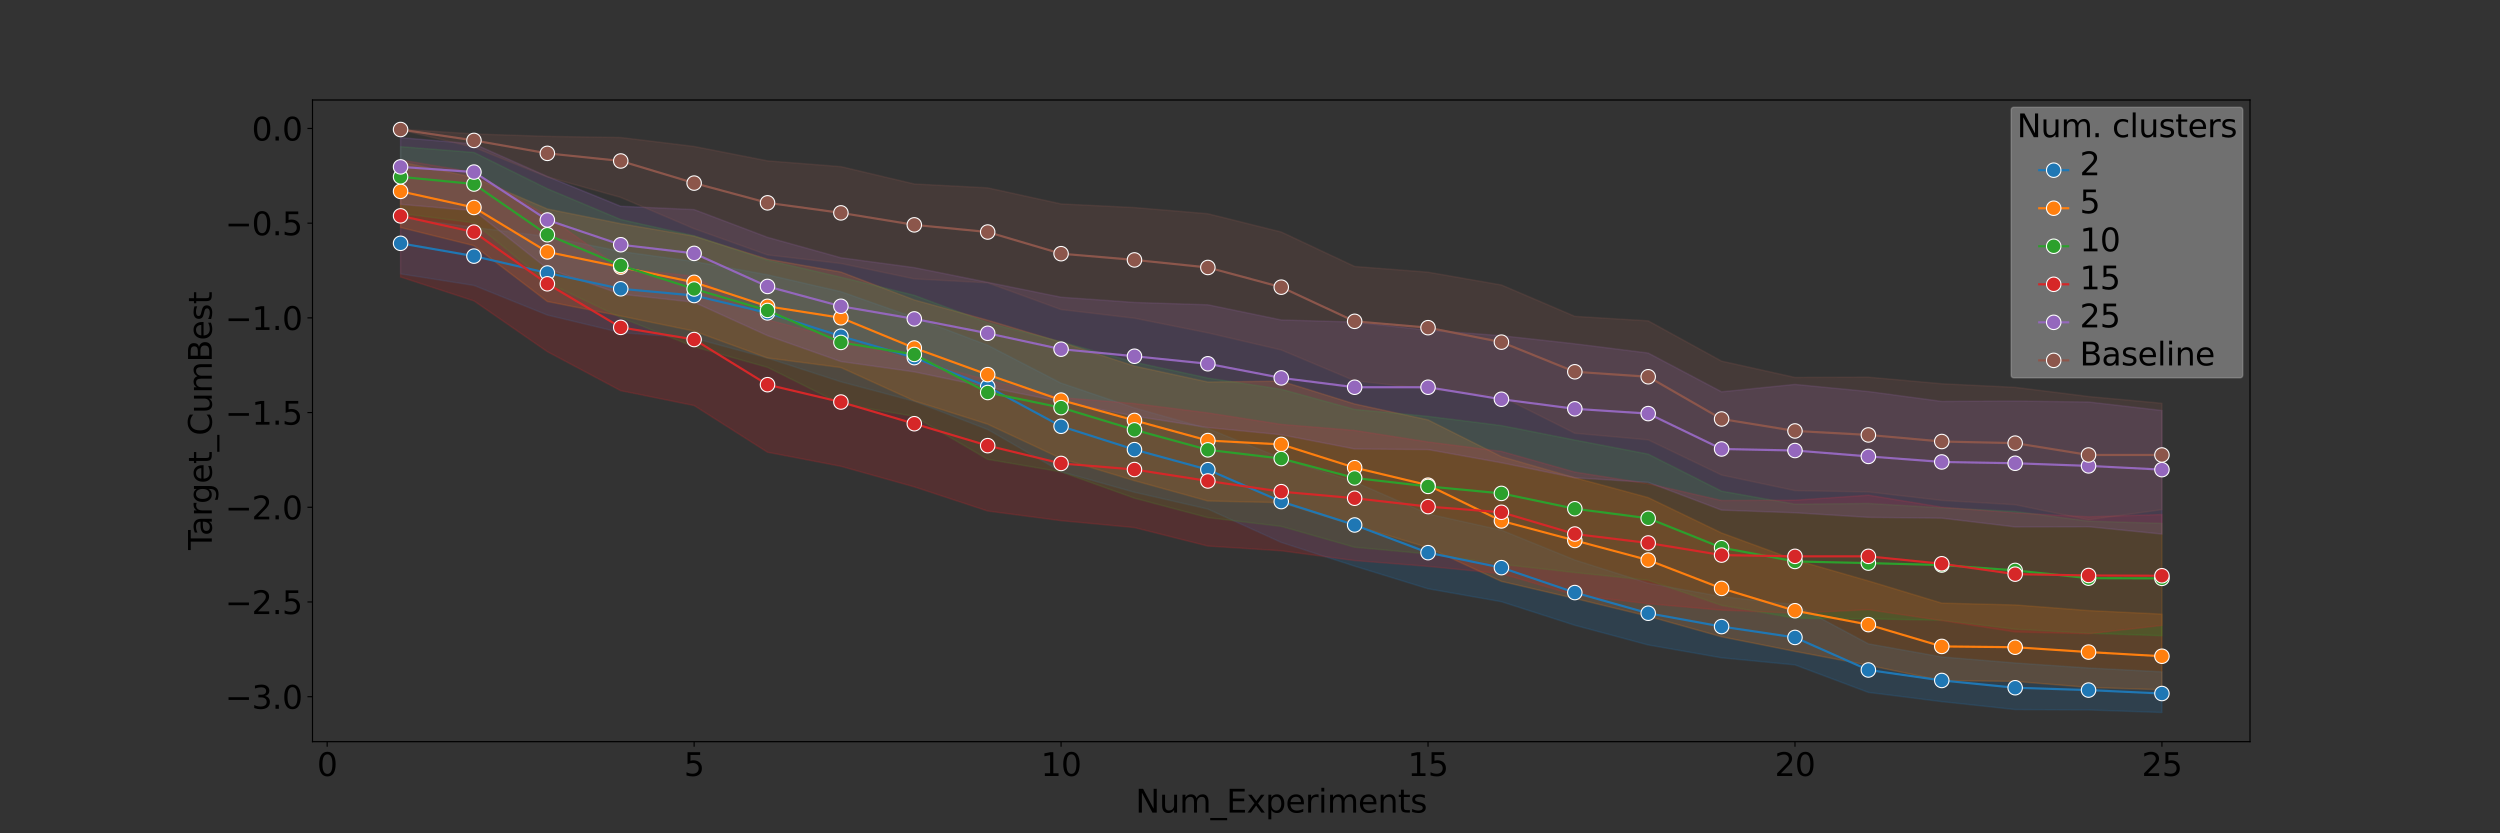 <?xml version="1.0" encoding="utf-8" standalone="no"?>
<!DOCTYPE svg PUBLIC "-//W3C//DTD SVG 1.1//EN"
  "http://www.w3.org/Graphics/SVG/1.1/DTD/svg11.dtd">
<svg xmlns:xlink="http://www.w3.org/1999/xlink" width="1728pt" height="576pt" viewBox="0 0 1728 576" xmlns="http://www.w3.org/2000/svg" version="1.1">
 <rect x="0" y="0" width="1728" height="576" fill="#333333" stroke="none"/>
 <defs>
  <style type="text/css">*{stroke-linejoin: round; stroke-linecap: butt}</style>
 </defs>
 <g id="figure_1">
  <g id="patch_1">
   <path d="M 0 576 
L 1728 576 
L 1728 0 
L 0 0 
L 0 576 
z
" style="fill: none"/>
  </g>
  <g id="axes_1">
   <g id="patch_2">
    <path d="M 216 512.64 
L 1555.2 512.64 
L 1555.2 69.12 
L 216 69.12 
L 216 512.64 
z
" style="fill: none"/>
   </g>
   <g id="PolyCollection_1">
    <defs>
     <path id="m28b9dec25d" d="M 276.873 -425.405 
L 276.873 -386.685 
L 327.6 -378.711 
L 378.327 -358.241 
L 429.055 -346.104 
L 479.782 -342.232 
L 530.509 -328.509 
L 581.236 -312.105 
L 631.964 -298.627 
L 682.691 -279.116 
L 733.418 -249.998 
L 784.145 -235.74 
L 834.873 -224.149 
L 885.6 -201.084 
L 936.327 -184.683 
L 987.055 -169.056 
L 1037.782 -160.107 
L 1088.509 -143.812 
L 1139.236 -130.206 
L 1189.964 -121.331 
L 1240.691 -116.428 
L 1291.418 -97.409 
L 1342.145 -91.03 
L 1392.873 -85.572 
L 1443.6 -85.286 
L 1494.327 -83.52 
L 1494.327 -111.615 
L 1494.327 -111.615 
L 1443.6 -114.263 
L 1392.873 -117.748 
L 1342.145 -121.907 
L 1291.418 -130.979 
L 1240.691 -158.117 
L 1189.964 -163.606 
L 1139.236 -172.854 
L 1088.509 -188.947 
L 1037.782 -209.552 
L 987.055 -220.799 
L 936.327 -242.934 
L 885.6 -259.392 
L 834.873 -279.775 
L 784.145 -294.03 
L 733.418 -311.18 
L 682.691 -337.389 
L 631.964 -356.549 
L 581.236 -374.421 
L 530.509 -386.066 
L 479.782 -395.237 
L 429.055 -402.193 
L 378.327 -412.507 
L 327.6 -418.846 
L 276.873 -425.405 
z
" style="stroke: #1f77b4; stroke-opacity: 0.2"/>
    </defs>
    <g clip-path="url(#pbd7c2404bb)">
     <use xlink:href="#m28b9dec25d" x="0" y="576" style="fill: #1f77b4; fill-opacity: 0.2; stroke: #1f77b4; stroke-opacity: 0.2"/>
    </g>
   </g>
   <g id="PolyCollection_2">
    <defs>
     <path id="m9740081dde" d="M 276.873 -464.104 
L 276.873 -418.746 
L 327.6 -406.184 
L 378.327 -367.585 
L 429.055 -357.545 
L 479.782 -347.12 
L 530.509 -328.571 
L 581.236 -321.966 
L 631.964 -298.893 
L 682.691 -282.8 
L 733.418 -259.069 
L 784.145 -243.74 
L 834.873 -229.708 
L 885.6 -228.553 
L 936.327 -212.8 
L 987.055 -197.492 
L 1037.782 -174.146 
L 1088.509 -162.324 
L 1139.236 -150.034 
L 1189.964 -135.833 
L 1240.691 -125.751 
L 1291.418 -116.157 
L 1342.145 -105.561 
L 1392.873 -105.018 
L 1443.6 -100.839 
L 1494.327 -99.236 
L 1494.327 -151.506 
L 1494.327 -151.506 
L 1443.6 -153.957 
L 1392.873 -157.847 
L 1342.145 -159.109 
L 1291.418 -174.464 
L 1240.691 -188.997 
L 1189.964 -207.593 
L 1139.236 -232.053 
L 1088.509 -245.79 
L 1037.782 -260.359 
L 987.055 -285.737 
L 936.327 -296.773 
L 885.6 -312.53 
L 834.873 -311.942 
L 784.145 -322.925 
L 733.418 -339.476 
L 682.691 -354.654 
L 631.964 -368.681 
L 581.236 -387.954 
L 530.509 -396.848 
L 479.782 -412.729 
L 429.055 -421.342 
L 378.327 -431.545 
L 327.6 -453.294 
L 276.873 -464.104 
z
" style="stroke: #ff7f0e; stroke-opacity: 0.2"/>
    </defs>
    <g clip-path="url(#pbd7c2404bb)">
     <use xlink:href="#m9740081dde" x="0" y="576" style="fill: #ff7f0e; fill-opacity: 0.2; stroke: #ff7f0e; stroke-opacity: 0.2"/>
    </g>
   </g>
   <g id="PolyCollection_3">
    <defs>
     <path id="m45cd39b443" d="M 276.873 -474.617 
L 276.873 -428.398 
L 327.6 -421.989 
L 378.327 -380.687 
L 429.055 -356.516 
L 479.782 -336.287 
L 530.509 -322.073 
L 581.236 -296.812 
L 631.964 -288.163 
L 682.691 -258.475 
L 733.418 -249.825 
L 784.145 -231.651 
L 834.873 -218.214 
L 885.6 -212.159 
L 936.327 -197.733 
L 987.055 -193.092 
L 1037.782 -185.964 
L 1088.509 -180.254 
L 1139.236 -174.924 
L 1189.964 -157.549 
L 1240.691 -148.721 
L 1291.418 -148.238 
L 1342.145 -147.25 
L 1392.873 -141.098 
L 1443.6 -138.303 
L 1494.327 -136.582 
L 1494.327 -214.243 
L 1494.327 -214.243 
L 1443.6 -215.78 
L 1392.873 -222.44 
L 1342.145 -224.996 
L 1291.418 -227.99 
L 1240.691 -227.492 
L 1189.964 -236.49 
L 1139.236 -262.106 
L 1088.509 -271.839 
L 1037.782 -281.839 
L 987.055 -288.206 
L 936.327 -293.008 
L 885.6 -306.937 
L 834.873 -314.677 
L 784.145 -325.65 
L 733.418 -339.727 
L 682.691 -352.948 
L 631.964 -371.877 
L 581.236 -384.388 
L 530.509 -396.122 
L 479.782 -413.008 
L 429.055 -424.258 
L 378.327 -445.539 
L 327.6 -470.622 
L 276.873 -474.617 
z
" style="stroke: #2ca02c; stroke-opacity: 0.2"/>
    </defs>
    <g clip-path="url(#pbd7c2404bb)">
     <use xlink:href="#m45cd39b443" x="0" y="576" style="fill: #2ca02c; fill-opacity: 0.2; stroke: #2ca02c; stroke-opacity: 0.2"/>
    </g>
   </g>
   <g id="PolyCollection_4">
    <defs>
     <path id="m7eab5c2def" d="M 276.873 -465.444 
L 276.873 -384.539 
L 327.6 -368.028 
L 378.327 -332.928 
L 429.055 -305.96 
L 479.782 -295.688 
L 530.509 -263.402 
L 581.236 -253.69 
L 631.964 -239.481 
L 682.691 -222.787 
L 733.418 -216.118 
L 784.145 -211.339 
L 834.873 -198.562 
L 885.6 -195.305 
L 936.327 -188.544 
L 987.055 -184.53 
L 1037.782 -179.477 
L 1088.509 -164.659 
L 1139.236 -158.708 
L 1189.964 -154.26 
L 1240.691 -152.205 
L 1291.418 -154.556 
L 1342.145 -147.08 
L 1392.873 -139.164 
L 1443.6 -137.965 
L 1494.327 -143.707 
L 1494.327 -220.348 
L 1494.327 -220.348 
L 1443.6 -218.785 
L 1392.873 -221.462 
L 1342.145 -225.442 
L 1291.418 -233.725 
L 1240.691 -230.266 
L 1189.964 -230.021 
L 1139.236 -241.65 
L 1088.509 -249.682 
L 1037.782 -263.975 
L 987.055 -270.51 
L 936.327 -278.476 
L 885.6 -282.65 
L 834.873 -290.599 
L 784.145 -297.056 
L 733.418 -301.154 
L 682.691 -313.295 
L 631.964 -326.906 
L 581.236 -341.394 
L 530.509 -354.967 
L 479.782 -384.996 
L 429.055 -390.574 
L 378.327 -426.715 
L 327.6 -456.885 
L 276.873 -465.444 
z
" style="stroke: #d62728; stroke-opacity: 0.2"/>
    </defs>
    <g clip-path="url(#pbd7c2404bb)">
     <use xlink:href="#m7eab5c2def" x="0" y="576" style="fill: #d62728; fill-opacity: 0.2; stroke: #d62728; stroke-opacity: 0.2"/>
    </g>
   </g>
   <g id="PolyCollection_5">
    <defs>
     <path id="m4dab01ef2c" d="M 276.873 -480.869 
L 276.873 -434.771 
L 327.6 -430.386 
L 378.327 -390.319 
L 429.055 -372.693 
L 479.782 -367.07 
L 530.509 -344.018 
L 581.236 -326.103 
L 631.964 -318.959 
L 682.691 -308.389 
L 733.418 -298.395 
L 784.145 -288.375 
L 834.873 -280.475 
L 885.6 -275.503 
L 936.327 -265.685 
L 987.055 -265.249 
L 1037.782 -256.128 
L 1088.509 -245.749 
L 1139.236 -242.582 
L 1189.964 -223.401 
L 1240.691 -221.574 
L 1291.418 -218.408 
L 1342.145 -217.847 
L 1392.873 -211.791 
L 1443.6 -211.911 
L 1494.327 -206.848 
L 1494.327 -292.253 
L 1494.327 -292.253 
L 1443.6 -298.121 
L 1392.873 -298.788 
L 1342.145 -298.524 
L 1291.418 -305.362 
L 1240.691 -310.296 
L 1189.964 -305.177 
L 1139.236 -331.969 
L 1088.509 -338.351 
L 1037.782 -343.965 
L 987.055 -347.739 
L 936.327 -353.376 
L 885.6 -354.84 
L 834.873 -365.329 
L 784.145 -366.941 
L 733.418 -370.562 
L 682.691 -380.839 
L 631.964 -391.014 
L 581.236 -397.829 
L 530.509 -411.954 
L 479.782 -431.129 
L 429.055 -433.414 
L 378.327 -454.021 
L 327.6 -476.502 
L 276.873 -480.869 
z
" style="stroke: #9467bd; stroke-opacity: 0.2"/>
    </defs>
    <g clip-path="url(#pbd7c2404bb)">
     <use xlink:href="#m4dab01ef2c" x="0" y="576" style="fill: #9467bd; fill-opacity: 0.2; stroke: #9467bd; stroke-opacity: 0.2"/>
    </g>
   </g>
   <g id="PolyCollection_6">
    <defs>
     <path id="m40f1f4a777" d="M 276.873 -486.72 
L 276.873 -486.201 
L 327.6 -474.147 
L 378.327 -453.683 
L 429.055 -439.546 
L 479.782 -417.91 
L 530.509 -399.804 
L 581.236 -393.889 
L 631.964 -383.234 
L 682.691 -380.526 
L 733.418 -362.035 
L 784.145 -356.067 
L 834.873 -345.923 
L 885.6 -334.097 
L 936.327 -312.834 
L 987.055 -307.159 
L 1037.782 -301.956 
L 1088.509 -276.547 
L 1139.236 -271.97 
L 1189.964 -247.641 
L 1240.691 -236.9 
L 1291.418 -235.98 
L 1342.145 -230.134 
L 1392.873 -227.147 
L 1443.6 -216.749 
L 1494.327 -223.732 
L 1494.327 -297.246 
L 1494.327 -297.246 
L 1443.6 -301.912 
L 1392.873 -308.258 
L 1342.145 -310.728 
L 1291.418 -315.295 
L 1240.691 -315.093 
L 1189.964 -326.367 
L 1139.236 -354.211 
L 1088.509 -357.329 
L 1037.782 -379.005 
L 987.055 -387.847 
L 936.327 -391.814 
L 885.6 -415.628 
L 834.873 -428.247 
L 784.145 -432.518 
L 733.418 -435.032 
L 682.691 -446.142 
L 631.964 -448.816 
L 581.236 -460.81 
L 530.509 -464.794 
L 479.782 -474.755 
L 429.055 -480.943 
L 378.327 -481.74 
L 327.6 -483.401 
L 276.873 -486.72 
z
" style="stroke: #8c564b; stroke-opacity: 0.2"/>
    </defs>
    <g clip-path="url(#pbd7c2404bb)">
     <use xlink:href="#m40f1f4a777" x="0" y="576" style="fill: #8c564b; fill-opacity: 0.2; stroke: #8c564b; stroke-opacity: 0.2"/>
    </g>
   </g>
   <g id="matplotlib.axis_1">
    <g id="xtick_1">
     <g id="line2d_1">
      <defs>
       <path id="m12d3d55bfe" d="M 0 0 
L 0 3.5 
" style="stroke: #000000; stroke-width: 0.8"/>
      </defs>
      <g>
       <use xlink:href="#m12d3d55bfe" x="226.145" y="512.64" style="stroke: #000000; stroke-width: 0.8"/>
      </g>
     </g>
     <g id="text_1">
      <!-- 0 -->
      <g transform="translate(219.147 536.357) scale(0.22 -0.22)">
       <defs>
        <path id="DejaVuSans-30" d="M 2034 4250 
Q 1547 4250 1301 3770 
Q 1056 3291 1056 2328 
Q 1056 1369 1301 889 
Q 1547 409 2034 409 
Q 2525 409 2770 889 
Q 3016 1369 3016 2328 
Q 3016 3291 2770 3770 
Q 2525 4250 2034 4250 
z
M 2034 4750 
Q 2819 4750 3233 4129 
Q 3647 3509 3647 2328 
Q 3647 1150 3233 529 
Q 2819 -91 2034 -91 
Q 1250 -91 836 529 
Q 422 1150 422 2328 
Q 422 3509 836 4129 
Q 1250 4750 2034 4750 
z
" transform="scale(0.016)"/>
       </defs>
       <use xlink:href="#DejaVuSans-30"/>
      </g>
     </g>
    </g>
    <g id="xtick_2">
     <g id="line2d_2">
      <g>
       <use xlink:href="#m12d3d55bfe" x="479.782" y="512.64" style="stroke: #000000; stroke-width: 0.8"/>
      </g>
     </g>
     <g id="text_2">
      <!-- 5 -->
      <g transform="translate(472.783 536.357) scale(0.22 -0.22)">
       <defs>
        <path id="DejaVuSans-35" d="M 691 4666 
L 3169 4666 
L 3169 4134 
L 1269 4134 
L 1269 2991 
Q 1406 3038 1543 3061 
Q 1681 3084 1819 3084 
Q 2600 3084 3056 2656 
Q 3513 2228 3513 1497 
Q 3513 744 3044 326 
Q 2575 -91 1722 -91 
Q 1428 -91 1123 -41 
Q 819 9 494 109 
L 494 744 
Q 775 591 1075 516 
Q 1375 441 1709 441 
Q 2250 441 2565 725 
Q 2881 1009 2881 1497 
Q 2881 1984 2565 2268 
Q 2250 2553 1709 2553 
Q 1456 2553 1204 2497 
Q 953 2441 691 2322 
L 691 4666 
z
" transform="scale(0.016)"/>
       </defs>
       <use xlink:href="#DejaVuSans-35"/>
      </g>
     </g>
    </g>
    <g id="xtick_3">
     <g id="line2d_3">
      <g>
       <use xlink:href="#m12d3d55bfe" x="733.418" y="512.64" style="stroke: #000000; stroke-width: 0.8"/>
      </g>
     </g>
     <g id="text_3">
      <!-- 10 -->
      <g transform="translate(719.421 536.357) scale(0.22 -0.22)">
       <defs>
        <path id="DejaVuSans-31" d="M 794 531 
L 1825 531 
L 1825 4091 
L 703 3866 
L 703 4441 
L 1819 4666 
L 2450 4666 
L 2450 531 
L 3481 531 
L 3481 0 
L 794 0 
L 794 531 
z
" transform="scale(0.016)"/>
       </defs>
       <use xlink:href="#DejaVuSans-31"/>
       <use xlink:href="#DejaVuSans-30" x="63.623"/>
      </g>
     </g>
    </g>
    <g id="xtick_4">
     <g id="line2d_4">
      <g>
       <use xlink:href="#m12d3d55bfe" x="987.055" y="512.64" style="stroke: #000000; stroke-width: 0.8"/>
      </g>
     </g>
     <g id="text_4">
      <!-- 15 -->
      <g transform="translate(973.057 536.357) scale(0.22 -0.22)">
       <use xlink:href="#DejaVuSans-31"/>
       <use xlink:href="#DejaVuSans-35" x="63.623"/>
      </g>
     </g>
    </g>
    <g id="xtick_5">
     <g id="line2d_5">
      <g>
       <use xlink:href="#m12d3d55bfe" x="1240.691" y="512.64" style="stroke: #000000; stroke-width: 0.8"/>
      </g>
     </g>
     <g id="text_5">
      <!-- 20 -->
      <g transform="translate(1226.693 536.357) scale(0.22 -0.22)">
       <defs>
        <path id="DejaVuSans-32" d="M 1228 531 
L 3431 531 
L 3431 0 
L 469 0 
L 469 531 
Q 828 903 1448 1529 
Q 2069 2156 2228 2338 
Q 2531 2678 2651 2914 
Q 2772 3150 2772 3378 
Q 2772 3750 2511 3984 
Q 2250 4219 1831 4219 
Q 1534 4219 1204 4116 
Q 875 4013 500 3803 
L 500 4441 
Q 881 4594 1212 4672 
Q 1544 4750 1819 4750 
Q 2544 4750 2975 4387 
Q 3406 4025 3406 3419 
Q 3406 3131 3298 2873 
Q 3191 2616 2906 2266 
Q 2828 2175 2409 1742 
Q 1991 1309 1228 531 
z
" transform="scale(0.016)"/>
       </defs>
       <use xlink:href="#DejaVuSans-32"/>
       <use xlink:href="#DejaVuSans-30" x="63.623"/>
      </g>
     </g>
    </g>
    <g id="xtick_6">
     <g id="line2d_6">
      <g>
       <use xlink:href="#m12d3d55bfe" x="1494.327" y="512.64" style="stroke: #000000; stroke-width: 0.8"/>
      </g>
     </g>
     <g id="text_6">
      <!-- 25 -->
      <g transform="translate(1480.33 536.357) scale(0.22 -0.22)">
       <use xlink:href="#DejaVuSans-32"/>
       <use xlink:href="#DejaVuSans-35" x="63.623"/>
      </g>
     </g>
    </g>
    <g id="text_7">
     <!-- Num_Experiments -->
     <g transform="translate(784.897 561.648) scale(0.22 -0.22)">
      <defs>
       <path id="DejaVuSans-4e" d="M 628 4666 
L 1478 4666 
L 3547 763 
L 3547 4666 
L 4159 4666 
L 4159 0 
L 3309 0 
L 1241 3903 
L 1241 0 
L 628 0 
L 628 4666 
z
" transform="scale(0.016)"/>
       <path id="DejaVuSans-75" d="M 544 1381 
L 544 3500 
L 1119 3500 
L 1119 1403 
Q 1119 906 1312 657 
Q 1506 409 1894 409 
Q 2359 409 2629 706 
Q 2900 1003 2900 1516 
L 2900 3500 
L 3475 3500 
L 3475 0 
L 2900 0 
L 2900 538 
Q 2691 219 2414 64 
Q 2138 -91 1772 -91 
Q 1169 -91 856 284 
Q 544 659 544 1381 
z
M 1991 3584 
L 1991 3584 
z
" transform="scale(0.016)"/>
       <path id="DejaVuSans-6d" d="M 3328 2828 
Q 3544 3216 3844 3400 
Q 4144 3584 4550 3584 
Q 5097 3584 5394 3201 
Q 5691 2819 5691 2113 
L 5691 0 
L 5113 0 
L 5113 2094 
Q 5113 2597 4934 2840 
Q 4756 3084 4391 3084 
Q 3944 3084 3684 2787 
Q 3425 2491 3425 1978 
L 3425 0 
L 2847 0 
L 2847 2094 
Q 2847 2600 2669 2842 
Q 2491 3084 2119 3084 
Q 1678 3084 1418 2786 
Q 1159 2488 1159 1978 
L 1159 0 
L 581 0 
L 581 3500 
L 1159 3500 
L 1159 2956 
Q 1356 3278 1631 3431 
Q 1906 3584 2284 3584 
Q 2666 3584 2933 3390 
Q 3200 3197 3328 2828 
z
" transform="scale(0.016)"/>
       <path id="DejaVuSans-5f" d="M 3263 -1063 
L 3263 -1509 
L -63 -1509 
L -63 -1063 
L 3263 -1063 
z
" transform="scale(0.016)"/>
       <path id="DejaVuSans-45" d="M 628 4666 
L 3578 4666 
L 3578 4134 
L 1259 4134 
L 1259 2753 
L 3481 2753 
L 3481 2222 
L 1259 2222 
L 1259 531 
L 3634 531 
L 3634 0 
L 628 0 
L 628 4666 
z
" transform="scale(0.016)"/>
       <path id="DejaVuSans-78" d="M 3513 3500 
L 2247 1797 
L 3578 0 
L 2900 0 
L 1881 1375 
L 863 0 
L 184 0 
L 1544 1831 
L 300 3500 
L 978 3500 
L 1906 2253 
L 2834 3500 
L 3513 3500 
z
" transform="scale(0.016)"/>
       <path id="DejaVuSans-70" d="M 1159 525 
L 1159 -1331 
L 581 -1331 
L 581 3500 
L 1159 3500 
L 1159 2969 
Q 1341 3281 1617 3432 
Q 1894 3584 2278 3584 
Q 2916 3584 3314 3078 
Q 3713 2572 3713 1747 
Q 3713 922 3314 415 
Q 2916 -91 2278 -91 
Q 1894 -91 1617 61 
Q 1341 213 1159 525 
z
M 3116 1747 
Q 3116 2381 2855 2742 
Q 2594 3103 2138 3103 
Q 1681 3103 1420 2742 
Q 1159 2381 1159 1747 
Q 1159 1113 1420 752 
Q 1681 391 2138 391 
Q 2594 391 2855 752 
Q 3116 1113 3116 1747 
z
" transform="scale(0.016)"/>
       <path id="DejaVuSans-65" d="M 3597 1894 
L 3597 1613 
L 953 1613 
Q 991 1019 1311 708 
Q 1631 397 2203 397 
Q 2534 397 2845 478 
Q 3156 559 3463 722 
L 3463 178 
Q 3153 47 2828 -22 
Q 2503 -91 2169 -91 
Q 1331 -91 842 396 
Q 353 884 353 1716 
Q 353 2575 817 3079 
Q 1281 3584 2069 3584 
Q 2775 3584 3186 3129 
Q 3597 2675 3597 1894 
z
M 3022 2063 
Q 3016 2534 2758 2815 
Q 2500 3097 2075 3097 
Q 1594 3097 1305 2825 
Q 1016 2553 972 2059 
L 3022 2063 
z
" transform="scale(0.016)"/>
       <path id="DejaVuSans-72" d="M 2631 2963 
Q 2534 3019 2420 3045 
Q 2306 3072 2169 3072 
Q 1681 3072 1420 2755 
Q 1159 2438 1159 1844 
L 1159 0 
L 581 0 
L 581 3500 
L 1159 3500 
L 1159 2956 
Q 1341 3275 1631 3429 
Q 1922 3584 2338 3584 
Q 2397 3584 2469 3576 
Q 2541 3569 2628 3553 
L 2631 2963 
z
" transform="scale(0.016)"/>
       <path id="DejaVuSans-69" d="M 603 3500 
L 1178 3500 
L 1178 0 
L 603 0 
L 603 3500 
z
M 603 4863 
L 1178 4863 
L 1178 4134 
L 603 4134 
L 603 4863 
z
" transform="scale(0.016)"/>
       <path id="DejaVuSans-6e" d="M 3513 2113 
L 3513 0 
L 2938 0 
L 2938 2094 
Q 2938 2591 2744 2837 
Q 2550 3084 2163 3084 
Q 1697 3084 1428 2787 
Q 1159 2491 1159 1978 
L 1159 0 
L 581 0 
L 581 3500 
L 1159 3500 
L 1159 2956 
Q 1366 3272 1645 3428 
Q 1925 3584 2291 3584 
Q 2894 3584 3203 3211 
Q 3513 2838 3513 2113 
z
" transform="scale(0.016)"/>
       <path id="DejaVuSans-74" d="M 1172 4494 
L 1172 3500 
L 2356 3500 
L 2356 3053 
L 1172 3053 
L 1172 1153 
Q 1172 725 1289 603 
Q 1406 481 1766 481 
L 2356 481 
L 2356 0 
L 1766 0 
Q 1100 0 847 248 
Q 594 497 594 1153 
L 594 3053 
L 172 3053 
L 172 3500 
L 594 3500 
L 594 4494 
L 1172 4494 
z
" transform="scale(0.016)"/>
       <path id="DejaVuSans-73" d="M 2834 3397 
L 2834 2853 
Q 2591 2978 2328 3040 
Q 2066 3103 1784 3103 
Q 1356 3103 1142 2972 
Q 928 2841 928 2578 
Q 928 2378 1081 2264 
Q 1234 2150 1697 2047 
L 1894 2003 
Q 2506 1872 2764 1633 
Q 3022 1394 3022 966 
Q 3022 478 2636 193 
Q 2250 -91 1575 -91 
Q 1294 -91 989 -36 
Q 684 19 347 128 
L 347 722 
Q 666 556 975 473 
Q 1284 391 1588 391 
Q 1994 391 2212 530 
Q 2431 669 2431 922 
Q 2431 1156 2273 1281 
Q 2116 1406 1581 1522 
L 1381 1569 
Q 847 1681 609 1914 
Q 372 2147 372 2553 
Q 372 3047 722 3315 
Q 1072 3584 1716 3584 
Q 2034 3584 2315 3537 
Q 2597 3491 2834 3397 
z
" transform="scale(0.016)"/>
      </defs>
      <use xlink:href="#DejaVuSans-4e"/>
      <use xlink:href="#DejaVuSans-75" x="74.805"/>
      <use xlink:href="#DejaVuSans-6d" x="138.184"/>
      <use xlink:href="#DejaVuSans-5f" x="235.596"/>
      <use xlink:href="#DejaVuSans-45" x="285.596"/>
      <use xlink:href="#DejaVuSans-78" x="348.779"/>
      <use xlink:href="#DejaVuSans-70" x="407.959"/>
      <use xlink:href="#DejaVuSans-65" x="471.436"/>
      <use xlink:href="#DejaVuSans-72" x="532.959"/>
      <use xlink:href="#DejaVuSans-69" x="574.072"/>
      <use xlink:href="#DejaVuSans-6d" x="601.855"/>
      <use xlink:href="#DejaVuSans-65" x="699.268"/>
      <use xlink:href="#DejaVuSans-6e" x="760.791"/>
      <use xlink:href="#DejaVuSans-74" x="824.17"/>
      <use xlink:href="#DejaVuSans-73" x="863.379"/>
     </g>
    </g>
   </g>
   <g id="matplotlib.axis_2">
    <g id="ytick_1">
     <g id="line2d_7">
      <defs>
       <path id="m0917c93d76" d="M 0 0 
L -3.5 0 
" style="stroke: #000000; stroke-width: 0.8"/>
      </defs>
      <g>
       <use xlink:href="#m0917c93d76" x="216" y="481.55" style="stroke: #000000; stroke-width: 0.8"/>
      </g>
     </g>
     <g id="text_8">
      <!-- −3.0 -->
      <g transform="translate(155.578 489.909) scale(0.22 -0.22)">
       <defs>
        <path id="DejaVuSans-2212" d="M 678 2272 
L 4684 2272 
L 4684 1741 
L 678 1741 
L 678 2272 
z
" transform="scale(0.016)"/>
        <path id="DejaVuSans-33" d="M 2597 2516 
Q 3050 2419 3304 2112 
Q 3559 1806 3559 1356 
Q 3559 666 3084 287 
Q 2609 -91 1734 -91 
Q 1441 -91 1130 -33 
Q 819 25 488 141 
L 488 750 
Q 750 597 1062 519 
Q 1375 441 1716 441 
Q 2309 441 2620 675 
Q 2931 909 2931 1356 
Q 2931 1769 2642 2001 
Q 2353 2234 1838 2234 
L 1294 2234 
L 1294 2753 
L 1863 2753 
Q 2328 2753 2575 2939 
Q 2822 3125 2822 3475 
Q 2822 3834 2567 4026 
Q 2313 4219 1838 4219 
Q 1578 4219 1281 4162 
Q 984 4106 628 3988 
L 628 4550 
Q 988 4650 1302 4700 
Q 1616 4750 1894 4750 
Q 2613 4750 3031 4423 
Q 3450 4097 3450 3541 
Q 3450 3153 3228 2886 
Q 3006 2619 2597 2516 
z
" transform="scale(0.016)"/>
        <path id="DejaVuSans-2e" d="M 684 794 
L 1344 794 
L 1344 0 
L 684 0 
L 684 794 
z
" transform="scale(0.016)"/>
       </defs>
       <use xlink:href="#DejaVuSans-2212"/>
       <use xlink:href="#DejaVuSans-33" x="83.789"/>
       <use xlink:href="#DejaVuSans-2e" x="147.412"/>
       <use xlink:href="#DejaVuSans-30" x="179.199"/>
      </g>
     </g>
    </g>
    <g id="ytick_2">
     <g id="line2d_8">
      <g>
       <use xlink:href="#m0917c93d76" x="216" y="416.09" style="stroke: #000000; stroke-width: 0.8"/>
      </g>
     </g>
     <g id="text_9">
      <!-- −2.5 -->
      <g transform="translate(155.578 424.449) scale(0.22 -0.22)">
       <use xlink:href="#DejaVuSans-2212"/>
       <use xlink:href="#DejaVuSans-32" x="83.789"/>
       <use xlink:href="#DejaVuSans-2e" x="147.412"/>
       <use xlink:href="#DejaVuSans-35" x="179.199"/>
      </g>
     </g>
    </g>
    <g id="ytick_3">
     <g id="line2d_9">
      <g>
       <use xlink:href="#m0917c93d76" x="216" y="350.63" style="stroke: #000000; stroke-width: 0.8"/>
      </g>
     </g>
     <g id="text_10">
      <!-- −2.0 -->
      <g transform="translate(155.578 358.989) scale(0.22 -0.22)">
       <use xlink:href="#DejaVuSans-2212"/>
       <use xlink:href="#DejaVuSans-32" x="83.789"/>
       <use xlink:href="#DejaVuSans-2e" x="147.412"/>
       <use xlink:href="#DejaVuSans-30" x="179.199"/>
      </g>
     </g>
    </g>
    <g id="ytick_4">
     <g id="line2d_10">
      <g>
       <use xlink:href="#m0917c93d76" x="216" y="285.17" style="stroke: #000000; stroke-width: 0.8"/>
      </g>
     </g>
     <g id="text_11">
      <!-- −1.5 -->
      <g transform="translate(155.578 293.528) scale(0.22 -0.22)">
       <use xlink:href="#DejaVuSans-2212"/>
       <use xlink:href="#DejaVuSans-31" x="83.789"/>
       <use xlink:href="#DejaVuSans-2e" x="147.412"/>
       <use xlink:href="#DejaVuSans-35" x="179.199"/>
      </g>
     </g>
    </g>
    <g id="ytick_5">
     <g id="line2d_11">
      <g>
       <use xlink:href="#m0917c93d76" x="216" y="219.71" style="stroke: #000000; stroke-width: 0.8"/>
      </g>
     </g>
     <g id="text_12">
      <!-- −1.0 -->
      <g transform="translate(155.578 228.068) scale(0.22 -0.22)">
       <use xlink:href="#DejaVuSans-2212"/>
       <use xlink:href="#DejaVuSans-31" x="83.789"/>
       <use xlink:href="#DejaVuSans-2e" x="147.412"/>
       <use xlink:href="#DejaVuSans-30" x="179.199"/>
      </g>
     </g>
    </g>
    <g id="ytick_6">
     <g id="line2d_12">
      <g>
       <use xlink:href="#m0917c93d76" x="216" y="154.25" style="stroke: #000000; stroke-width: 0.8"/>
      </g>
     </g>
     <g id="text_13">
      <!-- −0.5 -->
      <g transform="translate(155.578 162.608) scale(0.22 -0.22)">
       <use xlink:href="#DejaVuSans-2212"/>
       <use xlink:href="#DejaVuSans-30" x="83.789"/>
       <use xlink:href="#DejaVuSans-2e" x="147.412"/>
       <use xlink:href="#DejaVuSans-35" x="179.199"/>
      </g>
     </g>
    </g>
    <g id="ytick_7">
     <g id="line2d_13">
      <g>
       <use xlink:href="#m0917c93d76" x="216" y="88.79" style="stroke: #000000; stroke-width: 0.8"/>
      </g>
     </g>
     <g id="text_14">
      <!-- 0.0 -->
      <g transform="translate(174.013 97.148) scale(0.22 -0.22)">
       <use xlink:href="#DejaVuSans-30"/>
       <use xlink:href="#DejaVuSans-2e" x="63.623"/>
       <use xlink:href="#DejaVuSans-30" x="95.41"/>
      </g>
     </g>
    </g>
    <g id="text_15">
     <!-- Target_CumBest -->
     <g transform="translate(146.391 380.143) rotate(-90) scale(0.22 -0.22)">
      <defs>
       <path id="DejaVuSans-54" d="M -19 4666 
L 3928 4666 
L 3928 4134 
L 2272 4134 
L 2272 0 
L 1638 0 
L 1638 4134 
L -19 4134 
L -19 4666 
z
" transform="scale(0.016)"/>
       <path id="DejaVuSans-61" d="M 2194 1759 
Q 1497 1759 1228 1600 
Q 959 1441 959 1056 
Q 959 750 1161 570 
Q 1363 391 1709 391 
Q 2188 391 2477 730 
Q 2766 1069 2766 1631 
L 2766 1759 
L 2194 1759 
z
M 3341 1997 
L 3341 0 
L 2766 0 
L 2766 531 
Q 2569 213 2275 61 
Q 1981 -91 1556 -91 
Q 1019 -91 701 211 
Q 384 513 384 1019 
Q 384 1609 779 1909 
Q 1175 2209 1959 2209 
L 2766 2209 
L 2766 2266 
Q 2766 2663 2505 2880 
Q 2244 3097 1772 3097 
Q 1472 3097 1187 3025 
Q 903 2953 641 2809 
L 641 3341 
Q 956 3463 1253 3523 
Q 1550 3584 1831 3584 
Q 2591 3584 2966 3190 
Q 3341 2797 3341 1997 
z
" transform="scale(0.016)"/>
       <path id="DejaVuSans-67" d="M 2906 1791 
Q 2906 2416 2648 2759 
Q 2391 3103 1925 3103 
Q 1463 3103 1205 2759 
Q 947 2416 947 1791 
Q 947 1169 1205 825 
Q 1463 481 1925 481 
Q 2391 481 2648 825 
Q 2906 1169 2906 1791 
z
M 3481 434 
Q 3481 -459 3084 -895 
Q 2688 -1331 1869 -1331 
Q 1566 -1331 1297 -1286 
Q 1028 -1241 775 -1147 
L 775 -588 
Q 1028 -725 1275 -790 
Q 1522 -856 1778 -856 
Q 2344 -856 2625 -561 
Q 2906 -266 2906 331 
L 2906 616 
Q 2728 306 2450 153 
Q 2172 0 1784 0 
Q 1141 0 747 490 
Q 353 981 353 1791 
Q 353 2603 747 3093 
Q 1141 3584 1784 3584 
Q 2172 3584 2450 3431 
Q 2728 3278 2906 2969 
L 2906 3500 
L 3481 3500 
L 3481 434 
z
" transform="scale(0.016)"/>
       <path id="DejaVuSans-43" d="M 4122 4306 
L 4122 3641 
Q 3803 3938 3442 4084 
Q 3081 4231 2675 4231 
Q 1875 4231 1450 3742 
Q 1025 3253 1025 2328 
Q 1025 1406 1450 917 
Q 1875 428 2675 428 
Q 3081 428 3442 575 
Q 3803 722 4122 1019 
L 4122 359 
Q 3791 134 3420 21 
Q 3050 -91 2638 -91 
Q 1578 -91 968 557 
Q 359 1206 359 2328 
Q 359 3453 968 4101 
Q 1578 4750 2638 4750 
Q 3056 4750 3426 4639 
Q 3797 4528 4122 4306 
z
" transform="scale(0.016)"/>
       <path id="DejaVuSans-42" d="M 1259 2228 
L 1259 519 
L 2272 519 
Q 2781 519 3026 730 
Q 3272 941 3272 1375 
Q 3272 1813 3026 2020 
Q 2781 2228 2272 2228 
L 1259 2228 
z
M 1259 4147 
L 1259 2741 
L 2194 2741 
Q 2656 2741 2882 2914 
Q 3109 3088 3109 3444 
Q 3109 3797 2882 3972 
Q 2656 4147 2194 4147 
L 1259 4147 
z
M 628 4666 
L 2241 4666 
Q 2963 4666 3353 4366 
Q 3744 4066 3744 3513 
Q 3744 3084 3544 2831 
Q 3344 2578 2956 2516 
Q 3422 2416 3680 2098 
Q 3938 1781 3938 1306 
Q 3938 681 3513 340 
Q 3088 0 2303 0 
L 628 0 
L 628 4666 
z
" transform="scale(0.016)"/>
      </defs>
      <use xlink:href="#DejaVuSans-54"/>
      <use xlink:href="#DejaVuSans-61" x="44.584"/>
      <use xlink:href="#DejaVuSans-72" x="105.863"/>
      <use xlink:href="#DejaVuSans-67" x="145.227"/>
      <use xlink:href="#DejaVuSans-65" x="208.703"/>
      <use xlink:href="#DejaVuSans-74" x="270.227"/>
      <use xlink:href="#DejaVuSans-5f" x="309.436"/>
      <use xlink:href="#DejaVuSans-43" x="359.436"/>
      <use xlink:href="#DejaVuSans-75" x="429.26"/>
      <use xlink:href="#DejaVuSans-6d" x="492.639"/>
      <use xlink:href="#DejaVuSans-42" x="590.051"/>
      <use xlink:href="#DejaVuSans-65" x="658.654"/>
      <use xlink:href="#DejaVuSans-73" x="720.178"/>
      <use xlink:href="#DejaVuSans-74" x="772.277"/>
     </g>
    </g>
   </g>
   <g id="line2d_14">
    <path d="M 276.873 168.186 
L 327.6 177.036 
L 378.327 188.678 
L 429.055 199.609 
L 479.782 204.266 
L 530.509 216.278 
L 581.236 232.384 
L 631.964 247.193 
L 682.691 267.25 
L 733.418 294.647 
L 784.145 310.776 
L 834.873 324.631 
L 885.6 346.685 
L 936.327 362.873 
L 987.055 382.003 
L 1037.782 392.353 
L 1088.509 409.581 
L 1139.236 423.868 
L 1189.964 433.084 
L 1240.691 440.601 
L 1291.418 463.097 
L 1342.145 470.331 
L 1392.873 475.364 
L 1443.6 476.985 
L 1494.327 479.365 
" clip-path="url(#pbd7c2404bb)" style="fill: none; stroke: #1f77b4; stroke-width: 1.5; stroke-linecap: square"/>
    <defs>
     <path id="m57ebb24e7e" d="M 0 5 
C 1.326 5 2.598 4.473 3.536 3.536 
C 4.473 2.598 5 1.326 5 0 
C 5 -1.326 4.473 -2.598 3.536 -3.536 
C 2.598 -4.473 1.326 -5 0 -5 
C -1.326 -5 -2.598 -4.473 -3.536 -3.536 
C -4.473 -2.598 -5 -1.326 -5 0 
C -5 1.326 -4.473 2.598 -3.536 3.536 
C -2.598 4.473 -1.326 5 0 5 
z
" style="stroke: #ffffff; stroke-width: 0.75"/>
    </defs>
    <g clip-path="url(#pbd7c2404bb)">
     <use xlink:href="#m57ebb24e7e" x="276.873" y="168.186" style="fill: #1f77b4; stroke: #ffffff; stroke-width: 0.75"/>
     <use xlink:href="#m57ebb24e7e" x="327.6" y="177.036" style="fill: #1f77b4; stroke: #ffffff; stroke-width: 0.75"/>
     <use xlink:href="#m57ebb24e7e" x="378.327" y="188.678" style="fill: #1f77b4; stroke: #ffffff; stroke-width: 0.75"/>
     <use xlink:href="#m57ebb24e7e" x="429.055" y="199.609" style="fill: #1f77b4; stroke: #ffffff; stroke-width: 0.75"/>
     <use xlink:href="#m57ebb24e7e" x="479.782" y="204.266" style="fill: #1f77b4; stroke: #ffffff; stroke-width: 0.75"/>
     <use xlink:href="#m57ebb24e7e" x="530.509" y="216.278" style="fill: #1f77b4; stroke: #ffffff; stroke-width: 0.75"/>
     <use xlink:href="#m57ebb24e7e" x="581.236" y="232.384" style="fill: #1f77b4; stroke: #ffffff; stroke-width: 0.75"/>
     <use xlink:href="#m57ebb24e7e" x="631.964" y="247.193" style="fill: #1f77b4; stroke: #ffffff; stroke-width: 0.75"/>
     <use xlink:href="#m57ebb24e7e" x="682.691" y="267.25" style="fill: #1f77b4; stroke: #ffffff; stroke-width: 0.75"/>
     <use xlink:href="#m57ebb24e7e" x="733.418" y="294.647" style="fill: #1f77b4; stroke: #ffffff; stroke-width: 0.75"/>
     <use xlink:href="#m57ebb24e7e" x="784.145" y="310.776" style="fill: #1f77b4; stroke: #ffffff; stroke-width: 0.75"/>
     <use xlink:href="#m57ebb24e7e" x="834.873" y="324.631" style="fill: #1f77b4; stroke: #ffffff; stroke-width: 0.75"/>
     <use xlink:href="#m57ebb24e7e" x="885.6" y="346.685" style="fill: #1f77b4; stroke: #ffffff; stroke-width: 0.75"/>
     <use xlink:href="#m57ebb24e7e" x="936.327" y="362.873" style="fill: #1f77b4; stroke: #ffffff; stroke-width: 0.75"/>
     <use xlink:href="#m57ebb24e7e" x="987.055" y="382.003" style="fill: #1f77b4; stroke: #ffffff; stroke-width: 0.75"/>
     <use xlink:href="#m57ebb24e7e" x="1037.782" y="392.353" style="fill: #1f77b4; stroke: #ffffff; stroke-width: 0.75"/>
     <use xlink:href="#m57ebb24e7e" x="1088.509" y="409.581" style="fill: #1f77b4; stroke: #ffffff; stroke-width: 0.75"/>
     <use xlink:href="#m57ebb24e7e" x="1139.236" y="423.868" style="fill: #1f77b4; stroke: #ffffff; stroke-width: 0.75"/>
     <use xlink:href="#m57ebb24e7e" x="1189.964" y="433.084" style="fill: #1f77b4; stroke: #ffffff; stroke-width: 0.75"/>
     <use xlink:href="#m57ebb24e7e" x="1240.691" y="440.601" style="fill: #1f77b4; stroke: #ffffff; stroke-width: 0.75"/>
     <use xlink:href="#m57ebb24e7e" x="1291.418" y="463.097" style="fill: #1f77b4; stroke: #ffffff; stroke-width: 0.75"/>
     <use xlink:href="#m57ebb24e7e" x="1342.145" y="470.331" style="fill: #1f77b4; stroke: #ffffff; stroke-width: 0.75"/>
     <use xlink:href="#m57ebb24e7e" x="1392.873" y="475.364" style="fill: #1f77b4; stroke: #ffffff; stroke-width: 0.75"/>
     <use xlink:href="#m57ebb24e7e" x="1443.6" y="476.985" style="fill: #1f77b4; stroke: #ffffff; stroke-width: 0.75"/>
     <use xlink:href="#m57ebb24e7e" x="1494.327" y="479.365" style="fill: #1f77b4; stroke: #ffffff; stroke-width: 0.75"/>
    </g>
   </g>
   <g id="line2d_15">
    <path d="M 276.873 132.272 
L 327.6 143.421 
L 378.327 174.12 
L 429.055 184.633 
L 479.782 195.136 
L 530.509 211.739 
L 581.236 219.669 
L 631.964 240.535 
L 682.691 258.945 
L 733.418 276.559 
L 784.145 290.598 
L 834.873 304.506 
L 885.6 307.178 
L 936.327 323.249 
L 987.055 335.351 
L 1037.782 360.064 
L 1088.509 373.569 
L 1139.236 387.121 
L 1189.964 406.692 
L 1240.691 422.131 
L 1291.418 431.734 
L 1342.145 446.807 
L 1392.873 447.361 
L 1443.6 450.715 
L 1494.327 453.599 
" clip-path="url(#pbd7c2404bb)" style="fill: none; stroke: #ff7f0e; stroke-width: 1.5; stroke-linecap: square"/>
    <defs>
     <path id="meead706314" d="M 0 5 
C 1.326 5 2.598 4.473 3.536 3.536 
C 4.473 2.598 5 1.326 5 0 
C 5 -1.326 4.473 -2.598 3.536 -3.536 
C 2.598 -4.473 1.326 -5 0 -5 
C -1.326 -5 -2.598 -4.473 -3.536 -3.536 
C -4.473 -2.598 -5 -1.326 -5 0 
C -5 1.326 -4.473 2.598 -3.536 3.536 
C -2.598 4.473 -1.326 5 0 5 
z
" style="stroke: #ffffff; stroke-width: 0.75"/>
    </defs>
    <g clip-path="url(#pbd7c2404bb)">
     <use xlink:href="#meead706314" x="276.873" y="132.272" style="fill: #ff7f0e; stroke: #ffffff; stroke-width: 0.75"/>
     <use xlink:href="#meead706314" x="327.6" y="143.421" style="fill: #ff7f0e; stroke: #ffffff; stroke-width: 0.75"/>
     <use xlink:href="#meead706314" x="378.327" y="174.12" style="fill: #ff7f0e; stroke: #ffffff; stroke-width: 0.75"/>
     <use xlink:href="#meead706314" x="429.055" y="184.633" style="fill: #ff7f0e; stroke: #ffffff; stroke-width: 0.75"/>
     <use xlink:href="#meead706314" x="479.782" y="195.136" style="fill: #ff7f0e; stroke: #ffffff; stroke-width: 0.75"/>
     <use xlink:href="#meead706314" x="530.509" y="211.739" style="fill: #ff7f0e; stroke: #ffffff; stroke-width: 0.75"/>
     <use xlink:href="#meead706314" x="581.236" y="219.669" style="fill: #ff7f0e; stroke: #ffffff; stroke-width: 0.75"/>
     <use xlink:href="#meead706314" x="631.964" y="240.535" style="fill: #ff7f0e; stroke: #ffffff; stroke-width: 0.75"/>
     <use xlink:href="#meead706314" x="682.691" y="258.945" style="fill: #ff7f0e; stroke: #ffffff; stroke-width: 0.75"/>
     <use xlink:href="#meead706314" x="733.418" y="276.559" style="fill: #ff7f0e; stroke: #ffffff; stroke-width: 0.75"/>
     <use xlink:href="#meead706314" x="784.145" y="290.598" style="fill: #ff7f0e; stroke: #ffffff; stroke-width: 0.75"/>
     <use xlink:href="#meead706314" x="834.873" y="304.506" style="fill: #ff7f0e; stroke: #ffffff; stroke-width: 0.75"/>
     <use xlink:href="#meead706314" x="885.6" y="307.178" style="fill: #ff7f0e; stroke: #ffffff; stroke-width: 0.75"/>
     <use xlink:href="#meead706314" x="936.327" y="323.249" style="fill: #ff7f0e; stroke: #ffffff; stroke-width: 0.75"/>
     <use xlink:href="#meead706314" x="987.055" y="335.351" style="fill: #ff7f0e; stroke: #ffffff; stroke-width: 0.75"/>
     <use xlink:href="#meead706314" x="1037.782" y="360.064" style="fill: #ff7f0e; stroke: #ffffff; stroke-width: 0.75"/>
     <use xlink:href="#meead706314" x="1088.509" y="373.569" style="fill: #ff7f0e; stroke: #ffffff; stroke-width: 0.75"/>
     <use xlink:href="#meead706314" x="1139.236" y="387.121" style="fill: #ff7f0e; stroke: #ffffff; stroke-width: 0.75"/>
     <use xlink:href="#meead706314" x="1189.964" y="406.692" style="fill: #ff7f0e; stroke: #ffffff; stroke-width: 0.75"/>
     <use xlink:href="#meead706314" x="1240.691" y="422.131" style="fill: #ff7f0e; stroke: #ffffff; stroke-width: 0.75"/>
     <use xlink:href="#meead706314" x="1291.418" y="431.734" style="fill: #ff7f0e; stroke: #ffffff; stroke-width: 0.75"/>
     <use xlink:href="#meead706314" x="1342.145" y="446.807" style="fill: #ff7f0e; stroke: #ffffff; stroke-width: 0.75"/>
     <use xlink:href="#meead706314" x="1392.873" y="447.361" style="fill: #ff7f0e; stroke: #ffffff; stroke-width: 0.75"/>
     <use xlink:href="#meead706314" x="1443.6" y="450.715" style="fill: #ff7f0e; stroke: #ffffff; stroke-width: 0.75"/>
     <use xlink:href="#meead706314" x="1494.327" y="453.599" style="fill: #ff7f0e; stroke: #ffffff; stroke-width: 0.75"/>
    </g>
   </g>
   <g id="line2d_16">
    <path d="M 276.873 122.236 
L 327.6 127.209 
L 378.327 162.254 
L 429.055 183.495 
L 479.782 199.742 
L 530.509 214.585 
L 581.236 236.686 
L 631.964 245.002 
L 682.691 271.301 
L 733.418 281.751 
L 784.145 297.103 
L 834.873 310.933 
L 885.6 316.961 
L 936.327 330.39 
L 987.055 336.2 
L 1037.782 341.044 
L 1088.509 351.649 
L 1139.236 358.238 
L 1189.964 378.556 
L 1240.691 388.066 
L 1291.418 389.219 
L 1342.145 390.549 
L 1392.873 394.272 
L 1443.6 399.627 
L 1494.327 399.763 
" clip-path="url(#pbd7c2404bb)" style="fill: none; stroke: #2ca02c; stroke-width: 1.5; stroke-linecap: square"/>
    <defs>
     <path id="m178f082e7a" d="M 0 5 
C 1.326 5 2.598 4.473 3.536 3.536 
C 4.473 2.598 5 1.326 5 0 
C 5 -1.326 4.473 -2.598 3.536 -3.536 
C 2.598 -4.473 1.326 -5 0 -5 
C -1.326 -5 -2.598 -4.473 -3.536 -3.536 
C -4.473 -2.598 -5 -1.326 -5 0 
C -5 1.326 -4.473 2.598 -3.536 3.536 
C -2.598 4.473 -1.326 5 0 5 
z
" style="stroke: #ffffff; stroke-width: 0.75"/>
    </defs>
    <g clip-path="url(#pbd7c2404bb)">
     <use xlink:href="#m178f082e7a" x="276.873" y="122.236" style="fill: #2ca02c; stroke: #ffffff; stroke-width: 0.75"/>
     <use xlink:href="#m178f082e7a" x="327.6" y="127.209" style="fill: #2ca02c; stroke: #ffffff; stroke-width: 0.75"/>
     <use xlink:href="#m178f082e7a" x="378.327" y="162.254" style="fill: #2ca02c; stroke: #ffffff; stroke-width: 0.75"/>
     <use xlink:href="#m178f082e7a" x="429.055" y="183.495" style="fill: #2ca02c; stroke: #ffffff; stroke-width: 0.75"/>
     <use xlink:href="#m178f082e7a" x="479.782" y="199.742" style="fill: #2ca02c; stroke: #ffffff; stroke-width: 0.75"/>
     <use xlink:href="#m178f082e7a" x="530.509" y="214.585" style="fill: #2ca02c; stroke: #ffffff; stroke-width: 0.75"/>
     <use xlink:href="#m178f082e7a" x="581.236" y="236.686" style="fill: #2ca02c; stroke: #ffffff; stroke-width: 0.75"/>
     <use xlink:href="#m178f082e7a" x="631.964" y="245.002" style="fill: #2ca02c; stroke: #ffffff; stroke-width: 0.75"/>
     <use xlink:href="#m178f082e7a" x="682.691" y="271.301" style="fill: #2ca02c; stroke: #ffffff; stroke-width: 0.75"/>
     <use xlink:href="#m178f082e7a" x="733.418" y="281.751" style="fill: #2ca02c; stroke: #ffffff; stroke-width: 0.75"/>
     <use xlink:href="#m178f082e7a" x="784.145" y="297.103" style="fill: #2ca02c; stroke: #ffffff; stroke-width: 0.75"/>
     <use xlink:href="#m178f082e7a" x="834.873" y="310.933" style="fill: #2ca02c; stroke: #ffffff; stroke-width: 0.75"/>
     <use xlink:href="#m178f082e7a" x="885.6" y="316.961" style="fill: #2ca02c; stroke: #ffffff; stroke-width: 0.75"/>
     <use xlink:href="#m178f082e7a" x="936.327" y="330.39" style="fill: #2ca02c; stroke: #ffffff; stroke-width: 0.75"/>
     <use xlink:href="#m178f082e7a" x="987.055" y="336.2" style="fill: #2ca02c; stroke: #ffffff; stroke-width: 0.75"/>
     <use xlink:href="#m178f082e7a" x="1037.782" y="341.044" style="fill: #2ca02c; stroke: #ffffff; stroke-width: 0.75"/>
     <use xlink:href="#m178f082e7a" x="1088.509" y="351.649" style="fill: #2ca02c; stroke: #ffffff; stroke-width: 0.75"/>
     <use xlink:href="#m178f082e7a" x="1139.236" y="358.238" style="fill: #2ca02c; stroke: #ffffff; stroke-width: 0.75"/>
     <use xlink:href="#m178f082e7a" x="1189.964" y="378.556" style="fill: #2ca02c; stroke: #ffffff; stroke-width: 0.75"/>
     <use xlink:href="#m178f082e7a" x="1240.691" y="388.066" style="fill: #2ca02c; stroke: #ffffff; stroke-width: 0.75"/>
     <use xlink:href="#m178f082e7a" x="1291.418" y="389.219" style="fill: #2ca02c; stroke: #ffffff; stroke-width: 0.75"/>
     <use xlink:href="#m178f082e7a" x="1342.145" y="390.549" style="fill: #2ca02c; stroke: #ffffff; stroke-width: 0.75"/>
     <use xlink:href="#m178f082e7a" x="1392.873" y="394.272" style="fill: #2ca02c; stroke: #ffffff; stroke-width: 0.75"/>
     <use xlink:href="#m178f082e7a" x="1443.6" y="399.627" style="fill: #2ca02c; stroke: #ffffff; stroke-width: 0.75"/>
     <use xlink:href="#m178f082e7a" x="1494.327" y="399.763" style="fill: #2ca02c; stroke: #ffffff; stroke-width: 0.75"/>
    </g>
   </g>
   <g id="line2d_17">
    <path d="M 276.873 149.208 
L 327.6 160.444 
L 378.327 196.159 
L 429.055 226.28 
L 479.782 234.685 
L 530.509 265.892 
L 581.236 277.89 
L 631.964 292.881 
L 682.691 308.029 
L 733.418 320.336 
L 784.145 324.538 
L 834.873 332.445 
L 885.6 339.841 
L 936.327 344.376 
L 987.055 350.161 
L 1037.782 354.092 
L 1088.509 369.125 
L 1139.236 375.324 
L 1189.964 383.684 
L 1240.691 384.543 
L 1291.418 384.543 
L 1342.145 389.679 
L 1392.873 396.85 
L 1443.6 397.765 
L 1494.327 397.975 
" clip-path="url(#pbd7c2404bb)" style="fill: none; stroke: #d62728; stroke-width: 1.5; stroke-linecap: square"/>
    <defs>
     <path id="m6a9991cf6e" d="M 0 5 
C 1.326 5 2.598 4.473 3.536 3.536 
C 4.473 2.598 5 1.326 5 0 
C 5 -1.326 4.473 -2.598 3.536 -3.536 
C 2.598 -4.473 1.326 -5 0 -5 
C -1.326 -5 -2.598 -4.473 -3.536 -3.536 
C -4.473 -2.598 -5 -1.326 -5 0 
C -5 1.326 -4.473 2.598 -3.536 3.536 
C -2.598 4.473 -1.326 5 0 5 
z
" style="stroke: #ffffff; stroke-width: 0.75"/>
    </defs>
    <g clip-path="url(#pbd7c2404bb)">
     <use xlink:href="#m6a9991cf6e" x="276.873" y="149.208" style="fill: #d62728; stroke: #ffffff; stroke-width: 0.75"/>
     <use xlink:href="#m6a9991cf6e" x="327.6" y="160.444" style="fill: #d62728; stroke: #ffffff; stroke-width: 0.75"/>
     <use xlink:href="#m6a9991cf6e" x="378.327" y="196.159" style="fill: #d62728; stroke: #ffffff; stroke-width: 0.75"/>
     <use xlink:href="#m6a9991cf6e" x="429.055" y="226.28" style="fill: #d62728; stroke: #ffffff; stroke-width: 0.75"/>
     <use xlink:href="#m6a9991cf6e" x="479.782" y="234.685" style="fill: #d62728; stroke: #ffffff; stroke-width: 0.75"/>
     <use xlink:href="#m6a9991cf6e" x="530.509" y="265.892" style="fill: #d62728; stroke: #ffffff; stroke-width: 0.75"/>
     <use xlink:href="#m6a9991cf6e" x="581.236" y="277.89" style="fill: #d62728; stroke: #ffffff; stroke-width: 0.75"/>
     <use xlink:href="#m6a9991cf6e" x="631.964" y="292.881" style="fill: #d62728; stroke: #ffffff; stroke-width: 0.75"/>
     <use xlink:href="#m6a9991cf6e" x="682.691" y="308.029" style="fill: #d62728; stroke: #ffffff; stroke-width: 0.75"/>
     <use xlink:href="#m6a9991cf6e" x="733.418" y="320.336" style="fill: #d62728; stroke: #ffffff; stroke-width: 0.75"/>
     <use xlink:href="#m6a9991cf6e" x="784.145" y="324.538" style="fill: #d62728; stroke: #ffffff; stroke-width: 0.75"/>
     <use xlink:href="#m6a9991cf6e" x="834.873" y="332.445" style="fill: #d62728; stroke: #ffffff; stroke-width: 0.75"/>
     <use xlink:href="#m6a9991cf6e" x="885.6" y="339.841" style="fill: #d62728; stroke: #ffffff; stroke-width: 0.75"/>
     <use xlink:href="#m6a9991cf6e" x="936.327" y="344.376" style="fill: #d62728; stroke: #ffffff; stroke-width: 0.75"/>
     <use xlink:href="#m6a9991cf6e" x="987.055" y="350.161" style="fill: #d62728; stroke: #ffffff; stroke-width: 0.75"/>
     <use xlink:href="#m6a9991cf6e" x="1037.782" y="354.092" style="fill: #d62728; stroke: #ffffff; stroke-width: 0.75"/>
     <use xlink:href="#m6a9991cf6e" x="1088.509" y="369.125" style="fill: #d62728; stroke: #ffffff; stroke-width: 0.75"/>
     <use xlink:href="#m6a9991cf6e" x="1139.236" y="375.324" style="fill: #d62728; stroke: #ffffff; stroke-width: 0.75"/>
     <use xlink:href="#m6a9991cf6e" x="1189.964" y="383.684" style="fill: #d62728; stroke: #ffffff; stroke-width: 0.75"/>
     <use xlink:href="#m6a9991cf6e" x="1240.691" y="384.543" style="fill: #d62728; stroke: #ffffff; stroke-width: 0.75"/>
     <use xlink:href="#m6a9991cf6e" x="1291.418" y="384.543" style="fill: #d62728; stroke: #ffffff; stroke-width: 0.75"/>
     <use xlink:href="#m6a9991cf6e" x="1342.145" y="389.679" style="fill: #d62728; stroke: #ffffff; stroke-width: 0.75"/>
     <use xlink:href="#m6a9991cf6e" x="1392.873" y="396.85" style="fill: #d62728; stroke: #ffffff; stroke-width: 0.75"/>
     <use xlink:href="#m6a9991cf6e" x="1443.6" y="397.765" style="fill: #d62728; stroke: #ffffff; stroke-width: 0.75"/>
     <use xlink:href="#m6a9991cf6e" x="1494.327" y="397.975" style="fill: #d62728; stroke: #ffffff; stroke-width: 0.75"/>
    </g>
   </g>
   <g id="line2d_18">
    <path d="M 276.873 115.356 
L 327.6 118.94 
L 378.327 152.058 
L 429.055 169.165 
L 479.782 175.142 
L 530.509 197.991 
L 581.236 211.703 
L 631.964 220.426 
L 682.691 230.373 
L 733.418 241.355 
L 784.145 246.231 
L 834.873 251.446 
L 885.6 261.204 
L 936.327 267.662 
L 987.055 267.662 
L 1037.782 275.957 
L 1088.509 282.581 
L 1139.236 285.878 
L 1189.964 310.332 
L 1240.691 311.397 
L 1291.418 315.468 
L 1342.145 319.298 
L 1392.873 320.205 
L 1443.6 322.019 
L 1494.327 324.62 
" clip-path="url(#pbd7c2404bb)" style="fill: none; stroke: #9467bd; stroke-width: 1.5; stroke-linecap: square"/>
    <defs>
     <path id="mebdc60fe54" d="M 0 5 
C 1.326 5 2.598 4.473 3.536 3.536 
C 4.473 2.598 5 1.326 5 0 
C 5 -1.326 4.473 -2.598 3.536 -3.536 
C 2.598 -4.473 1.326 -5 0 -5 
C -1.326 -5 -2.598 -4.473 -3.536 -3.536 
C -4.473 -2.598 -5 -1.326 -5 0 
C -5 1.326 -4.473 2.598 -3.536 3.536 
C -2.598 4.473 -1.326 5 0 5 
z
" style="stroke: #ffffff; stroke-width: 0.75"/>
    </defs>
    <g clip-path="url(#pbd7c2404bb)">
     <use xlink:href="#mebdc60fe54" x="276.873" y="115.356" style="fill: #9467bd; stroke: #ffffff; stroke-width: 0.75"/>
     <use xlink:href="#mebdc60fe54" x="327.6" y="118.94" style="fill: #9467bd; stroke: #ffffff; stroke-width: 0.75"/>
     <use xlink:href="#mebdc60fe54" x="378.327" y="152.058" style="fill: #9467bd; stroke: #ffffff; stroke-width: 0.75"/>
     <use xlink:href="#mebdc60fe54" x="429.055" y="169.165" style="fill: #9467bd; stroke: #ffffff; stroke-width: 0.75"/>
     <use xlink:href="#mebdc60fe54" x="479.782" y="175.142" style="fill: #9467bd; stroke: #ffffff; stroke-width: 0.75"/>
     <use xlink:href="#mebdc60fe54" x="530.509" y="197.991" style="fill: #9467bd; stroke: #ffffff; stroke-width: 0.75"/>
     <use xlink:href="#mebdc60fe54" x="581.236" y="211.703" style="fill: #9467bd; stroke: #ffffff; stroke-width: 0.75"/>
     <use xlink:href="#mebdc60fe54" x="631.964" y="220.426" style="fill: #9467bd; stroke: #ffffff; stroke-width: 0.75"/>
     <use xlink:href="#mebdc60fe54" x="682.691" y="230.373" style="fill: #9467bd; stroke: #ffffff; stroke-width: 0.75"/>
     <use xlink:href="#mebdc60fe54" x="733.418" y="241.355" style="fill: #9467bd; stroke: #ffffff; stroke-width: 0.75"/>
     <use xlink:href="#mebdc60fe54" x="784.145" y="246.231" style="fill: #9467bd; stroke: #ffffff; stroke-width: 0.75"/>
     <use xlink:href="#mebdc60fe54" x="834.873" y="251.446" style="fill: #9467bd; stroke: #ffffff; stroke-width: 0.75"/>
     <use xlink:href="#mebdc60fe54" x="885.6" y="261.204" style="fill: #9467bd; stroke: #ffffff; stroke-width: 0.75"/>
     <use xlink:href="#mebdc60fe54" x="936.327" y="267.662" style="fill: #9467bd; stroke: #ffffff; stroke-width: 0.75"/>
     <use xlink:href="#mebdc60fe54" x="987.055" y="267.662" style="fill: #9467bd; stroke: #ffffff; stroke-width: 0.75"/>
     <use xlink:href="#mebdc60fe54" x="1037.782" y="275.957" style="fill: #9467bd; stroke: #ffffff; stroke-width: 0.75"/>
     <use xlink:href="#mebdc60fe54" x="1088.509" y="282.581" style="fill: #9467bd; stroke: #ffffff; stroke-width: 0.75"/>
     <use xlink:href="#mebdc60fe54" x="1139.236" y="285.878" style="fill: #9467bd; stroke: #ffffff; stroke-width: 0.75"/>
     <use xlink:href="#mebdc60fe54" x="1189.964" y="310.332" style="fill: #9467bd; stroke: #ffffff; stroke-width: 0.75"/>
     <use xlink:href="#mebdc60fe54" x="1240.691" y="311.397" style="fill: #9467bd; stroke: #ffffff; stroke-width: 0.75"/>
     <use xlink:href="#mebdc60fe54" x="1291.418" y="315.468" style="fill: #9467bd; stroke: #ffffff; stroke-width: 0.75"/>
     <use xlink:href="#mebdc60fe54" x="1342.145" y="319.298" style="fill: #9467bd; stroke: #ffffff; stroke-width: 0.75"/>
     <use xlink:href="#mebdc60fe54" x="1392.873" y="320.205" style="fill: #9467bd; stroke: #ffffff; stroke-width: 0.75"/>
     <use xlink:href="#mebdc60fe54" x="1443.6" y="322.019" style="fill: #9467bd; stroke: #ffffff; stroke-width: 0.75"/>
     <use xlink:href="#mebdc60fe54" x="1494.327" y="324.62" style="fill: #9467bd; stroke: #ffffff; stroke-width: 0.75"/>
    </g>
   </g>
   <g id="line2d_19">
    <path d="M 276.873 89.524 
L 327.6 97.059 
L 378.327 106.002 
L 429.055 111.271 
L 479.782 126.553 
L 530.509 140.202 
L 581.236 147.139 
L 631.964 155.43 
L 682.691 160.379 
L 733.418 175.353 
L 784.145 179.658 
L 834.873 184.879 
L 885.6 198.497 
L 936.327 222.098 
L 987.055 226.488 
L 1037.782 236.493 
L 1088.509 256.979 
L 1139.236 260.422 
L 1189.964 289.613 
L 1240.691 297.873 
L 1291.418 300.628 
L 1342.145 305.172 
L 1392.873 306.29 
L 1443.6 314.486 
L 1494.327 314.486 
" clip-path="url(#pbd7c2404bb)" style="fill: none; stroke: #8c564b; stroke-width: 1.5; stroke-linecap: square"/>
    <defs>
     <path id="m4030aa7961" d="M 0 5 
C 1.326 5 2.598 4.473 3.536 3.536 
C 4.473 2.598 5 1.326 5 0 
C 5 -1.326 4.473 -2.598 3.536 -3.536 
C 2.598 -4.473 1.326 -5 0 -5 
C -1.326 -5 -2.598 -4.473 -3.536 -3.536 
C -4.473 -2.598 -5 -1.326 -5 0 
C -5 1.326 -4.473 2.598 -3.536 3.536 
C -2.598 4.473 -1.326 5 0 5 
z
" style="stroke: #ffffff; stroke-width: 0.75"/>
    </defs>
    <g clip-path="url(#pbd7c2404bb)">
     <use xlink:href="#m4030aa7961" x="276.873" y="89.524" style="fill: #8c564b; stroke: #ffffff; stroke-width: 0.75"/>
     <use xlink:href="#m4030aa7961" x="327.6" y="97.059" style="fill: #8c564b; stroke: #ffffff; stroke-width: 0.75"/>
     <use xlink:href="#m4030aa7961" x="378.327" y="106.002" style="fill: #8c564b; stroke: #ffffff; stroke-width: 0.75"/>
     <use xlink:href="#m4030aa7961" x="429.055" y="111.271" style="fill: #8c564b; stroke: #ffffff; stroke-width: 0.75"/>
     <use xlink:href="#m4030aa7961" x="479.782" y="126.553" style="fill: #8c564b; stroke: #ffffff; stroke-width: 0.75"/>
     <use xlink:href="#m4030aa7961" x="530.509" y="140.202" style="fill: #8c564b; stroke: #ffffff; stroke-width: 0.75"/>
     <use xlink:href="#m4030aa7961" x="581.236" y="147.139" style="fill: #8c564b; stroke: #ffffff; stroke-width: 0.75"/>
     <use xlink:href="#m4030aa7961" x="631.964" y="155.43" style="fill: #8c564b; stroke: #ffffff; stroke-width: 0.75"/>
     <use xlink:href="#m4030aa7961" x="682.691" y="160.379" style="fill: #8c564b; stroke: #ffffff; stroke-width: 0.75"/>
     <use xlink:href="#m4030aa7961" x="733.418" y="175.353" style="fill: #8c564b; stroke: #ffffff; stroke-width: 0.75"/>
     <use xlink:href="#m4030aa7961" x="784.145" y="179.658" style="fill: #8c564b; stroke: #ffffff; stroke-width: 0.75"/>
     <use xlink:href="#m4030aa7961" x="834.873" y="184.879" style="fill: #8c564b; stroke: #ffffff; stroke-width: 0.75"/>
     <use xlink:href="#m4030aa7961" x="885.6" y="198.497" style="fill: #8c564b; stroke: #ffffff; stroke-width: 0.75"/>
     <use xlink:href="#m4030aa7961" x="936.327" y="222.098" style="fill: #8c564b; stroke: #ffffff; stroke-width: 0.75"/>
     <use xlink:href="#m4030aa7961" x="987.055" y="226.488" style="fill: #8c564b; stroke: #ffffff; stroke-width: 0.75"/>
     <use xlink:href="#m4030aa7961" x="1037.782" y="236.493" style="fill: #8c564b; stroke: #ffffff; stroke-width: 0.75"/>
     <use xlink:href="#m4030aa7961" x="1088.509" y="256.979" style="fill: #8c564b; stroke: #ffffff; stroke-width: 0.75"/>
     <use xlink:href="#m4030aa7961" x="1139.236" y="260.422" style="fill: #8c564b; stroke: #ffffff; stroke-width: 0.75"/>
     <use xlink:href="#m4030aa7961" x="1189.964" y="289.613" style="fill: #8c564b; stroke: #ffffff; stroke-width: 0.75"/>
     <use xlink:href="#m4030aa7961" x="1240.691" y="297.873" style="fill: #8c564b; stroke: #ffffff; stroke-width: 0.75"/>
     <use xlink:href="#m4030aa7961" x="1291.418" y="300.628" style="fill: #8c564b; stroke: #ffffff; stroke-width: 0.75"/>
     <use xlink:href="#m4030aa7961" x="1342.145" y="305.172" style="fill: #8c564b; stroke: #ffffff; stroke-width: 0.75"/>
     <use xlink:href="#m4030aa7961" x="1392.873" y="306.29" style="fill: #8c564b; stroke: #ffffff; stroke-width: 0.75"/>
     <use xlink:href="#m4030aa7961" x="1443.6" y="314.486" style="fill: #8c564b; stroke: #ffffff; stroke-width: 0.75"/>
     <use xlink:href="#m4030aa7961" x="1494.327" y="314.486" style="fill: #8c564b; stroke: #ffffff; stroke-width: 0.75"/>
    </g>
   </g>
   <g id="line2d_20"/>
   <g id="line2d_21"/>
   <g id="line2d_22"/>
   <g id="line2d_23"/>
   <g id="line2d_24"/>
   <g id="line2d_25"/>
   <g id="patch_3">
    <path d="M 216 512.64 
L 216 69.12 
" style="fill: none; stroke: #000000; stroke-width: 0.8; stroke-linejoin: miter; stroke-linecap: square"/>
   </g>
   <g id="patch_4">
    <path d="M 1555.2 512.64 
L 1555.2 69.12 
" style="fill: none; stroke: #000000; stroke-width: 0.8; stroke-linejoin: miter; stroke-linecap: square"/>
   </g>
   <g id="patch_5">
    <path d="M 216 512.64 
L 1555.2 512.64 
" style="fill: none; stroke: #000000; stroke-width: 0.8; stroke-linejoin: miter; stroke-linecap: square"/>
   </g>
   <g id="patch_6">
    <path d="M 216 69.12 
L 1555.2 69.12 
" style="fill: none; stroke: #000000; stroke-width: 0.8; stroke-linejoin: miter; stroke-linecap: square"/>
   </g>
   <g id="legend_1">
    <g id="patch_7">
     <path d="M 1392.108 261.163 
L 1548.2 261.163 
Q 1550.2 261.163 1550.2 259.163 
L 1550.2 76.12 
Q 1550.2 74.12 1548.2 74.12 
L 1392.108 74.12 
Q 1390.108 74.12 1390.108 76.12 
L 1390.108 259.163 
Q 1390.108 261.163 1392.108 261.163 
z
" style="fill: #ffffff; opacity: 0.3; stroke: #cccccc; stroke-linejoin: miter"/>
    </g>
    <g id="text_16">
     <!-- Num. clusters -->
     <g transform="translate(1394.108 94.837) scale(0.22 -0.22)">
      <defs>
       <path id="DejaVuSans-20" transform="scale(0.016)"/>
       <path id="DejaVuSans-63" d="M 3122 3366 
L 3122 2828 
Q 2878 2963 2633 3030 
Q 2388 3097 2138 3097 
Q 1578 3097 1268 2742 
Q 959 2388 959 1747 
Q 959 1106 1268 751 
Q 1578 397 2138 397 
Q 2388 397 2633 464 
Q 2878 531 3122 666 
L 3122 134 
Q 2881 22 2623 -34 
Q 2366 -91 2075 -91 
Q 1284 -91 818 406 
Q 353 903 353 1747 
Q 353 2603 823 3093 
Q 1294 3584 2113 3584 
Q 2378 3584 2631 3529 
Q 2884 3475 3122 3366 
z
" transform="scale(0.016)"/>
       <path id="DejaVuSans-6c" d="M 603 4863 
L 1178 4863 
L 1178 0 
L 603 0 
L 603 4863 
z
" transform="scale(0.016)"/>
      </defs>
      <use xlink:href="#DejaVuSans-4e"/>
      <use xlink:href="#DejaVuSans-75" x="74.805"/>
      <use xlink:href="#DejaVuSans-6d" x="138.184"/>
      <use xlink:href="#DejaVuSans-2e" x="235.596"/>
      <use xlink:href="#DejaVuSans-20" x="267.383"/>
      <use xlink:href="#DejaVuSans-63" x="299.17"/>
      <use xlink:href="#DejaVuSans-6c" x="354.15"/>
      <use xlink:href="#DejaVuSans-75" x="381.934"/>
      <use xlink:href="#DejaVuSans-73" x="445.312"/>
      <use xlink:href="#DejaVuSans-74" x="497.412"/>
      <use xlink:href="#DejaVuSans-65" x="536.621"/>
      <use xlink:href="#DejaVuSans-72" x="598.145"/>
      <use xlink:href="#DejaVuSans-73" x="639.258"/>
     </g>
    </g>
    <g id="line2d_26">
     <path d="M 1409.516 117.628 
L 1419.516 117.628 
L 1429.516 117.628 
" style="fill: none; stroke: #1f77b4; stroke-width: 1.5; stroke-linecap: square"/>
     <g>
      <use xlink:href="#m57ebb24e7e" x="1419.516" y="117.628" style="fill: #1f77b4; stroke: #ffffff; stroke-width: 0.75"/>
     </g>
    </g>
    <g id="text_17">
     <!-- 2 -->
     <g transform="translate(1437.516 121.128) scale(0.22 -0.22)">
      <use xlink:href="#DejaVuSans-32"/>
     </g>
    </g>
    <g id="line2d_27">
     <path d="M 1409.516 143.92 
L 1419.516 143.92 
L 1429.516 143.92 
" style="fill: none; stroke: #ff7f0e; stroke-width: 1.5; stroke-linecap: square"/>
     <g>
      <use xlink:href="#meead706314" x="1419.516" y="143.92" style="fill: #ff7f0e; stroke: #ffffff; stroke-width: 0.75"/>
     </g>
    </g>
    <g id="text_18">
     <!-- 5 -->
     <g transform="translate(1437.516 147.42) scale(0.22 -0.22)">
      <use xlink:href="#DejaVuSans-35"/>
     </g>
    </g>
    <g id="line2d_28">
     <path d="M 1409.516 170.212 
L 1419.516 170.212 
L 1429.516 170.212 
" style="fill: none; stroke: #2ca02c; stroke-width: 1.5; stroke-linecap: square"/>
     <g>
      <use xlink:href="#m178f082e7a" x="1419.516" y="170.212" style="fill: #2ca02c; stroke: #ffffff; stroke-width: 0.75"/>
     </g>
    </g>
    <g id="text_19">
     <!-- 10 -->
     <g transform="translate(1437.516 173.712) scale(0.22 -0.22)">
      <use xlink:href="#DejaVuSans-31"/>
      <use xlink:href="#DejaVuSans-30" x="63.623"/>
     </g>
    </g>
    <g id="line2d_29">
     <path d="M 1409.516 196.504 
L 1419.516 196.504 
L 1429.516 196.504 
" style="fill: none; stroke: #d62728; stroke-width: 1.5; stroke-linecap: square"/>
     <g>
      <use xlink:href="#m6a9991cf6e" x="1419.516" y="196.504" style="fill: #d62728; stroke: #ffffff; stroke-width: 0.75"/>
     </g>
    </g>
    <g id="text_20">
     <!-- 15 -->
     <g transform="translate(1437.516 200.004) scale(0.22 -0.22)">
      <use xlink:href="#DejaVuSans-31"/>
      <use xlink:href="#DejaVuSans-35" x="63.623"/>
     </g>
    </g>
    <g id="line2d_30">
     <path d="M 1409.516 222.796 
L 1419.516 222.796 
L 1429.516 222.796 
" style="fill: none; stroke: #9467bd; stroke-width: 1.5; stroke-linecap: square"/>
     <g>
      <use xlink:href="#mebdc60fe54" x="1419.516" y="222.796" style="fill: #9467bd; stroke: #ffffff; stroke-width: 0.75"/>
     </g>
    </g>
    <g id="text_21">
     <!-- 25 -->
     <g transform="translate(1437.516 226.296) scale(0.22 -0.22)">
      <use xlink:href="#DejaVuSans-32"/>
      <use xlink:href="#DejaVuSans-35" x="63.623"/>
     </g>
    </g>
    <g id="line2d_31">
     <path d="M 1409.516 249.088 
L 1419.516 249.088 
L 1429.516 249.088 
" style="fill: none; stroke: #8c564b; stroke-width: 1.5; stroke-linecap: square"/>
     <g>
      <use xlink:href="#m4030aa7961" x="1419.516" y="249.088" style="fill: #8c564b; stroke: #ffffff; stroke-width: 0.75"/>
     </g>
    </g>
    <g id="text_22">
     <!-- Baseline -->
     <g transform="translate(1437.516 252.588) scale(0.22 -0.22)">
      <use xlink:href="#DejaVuSans-42"/>
      <use xlink:href="#DejaVuSans-61" x="68.604"/>
      <use xlink:href="#DejaVuSans-73" x="129.883"/>
      <use xlink:href="#DejaVuSans-65" x="181.982"/>
      <use xlink:href="#DejaVuSans-6c" x="243.506"/>
      <use xlink:href="#DejaVuSans-69" x="271.289"/>
      <use xlink:href="#DejaVuSans-6e" x="299.072"/>
      <use xlink:href="#DejaVuSans-65" x="362.451"/>
     </g>
    </g>
   </g>
  </g>
 </g>
 <defs>
  <clipPath id="pbd7c2404bb">
   <rect x="216" y="69.12" width="1339.2" height="443.52"/>
  </clipPath>
 </defs>
</svg>

